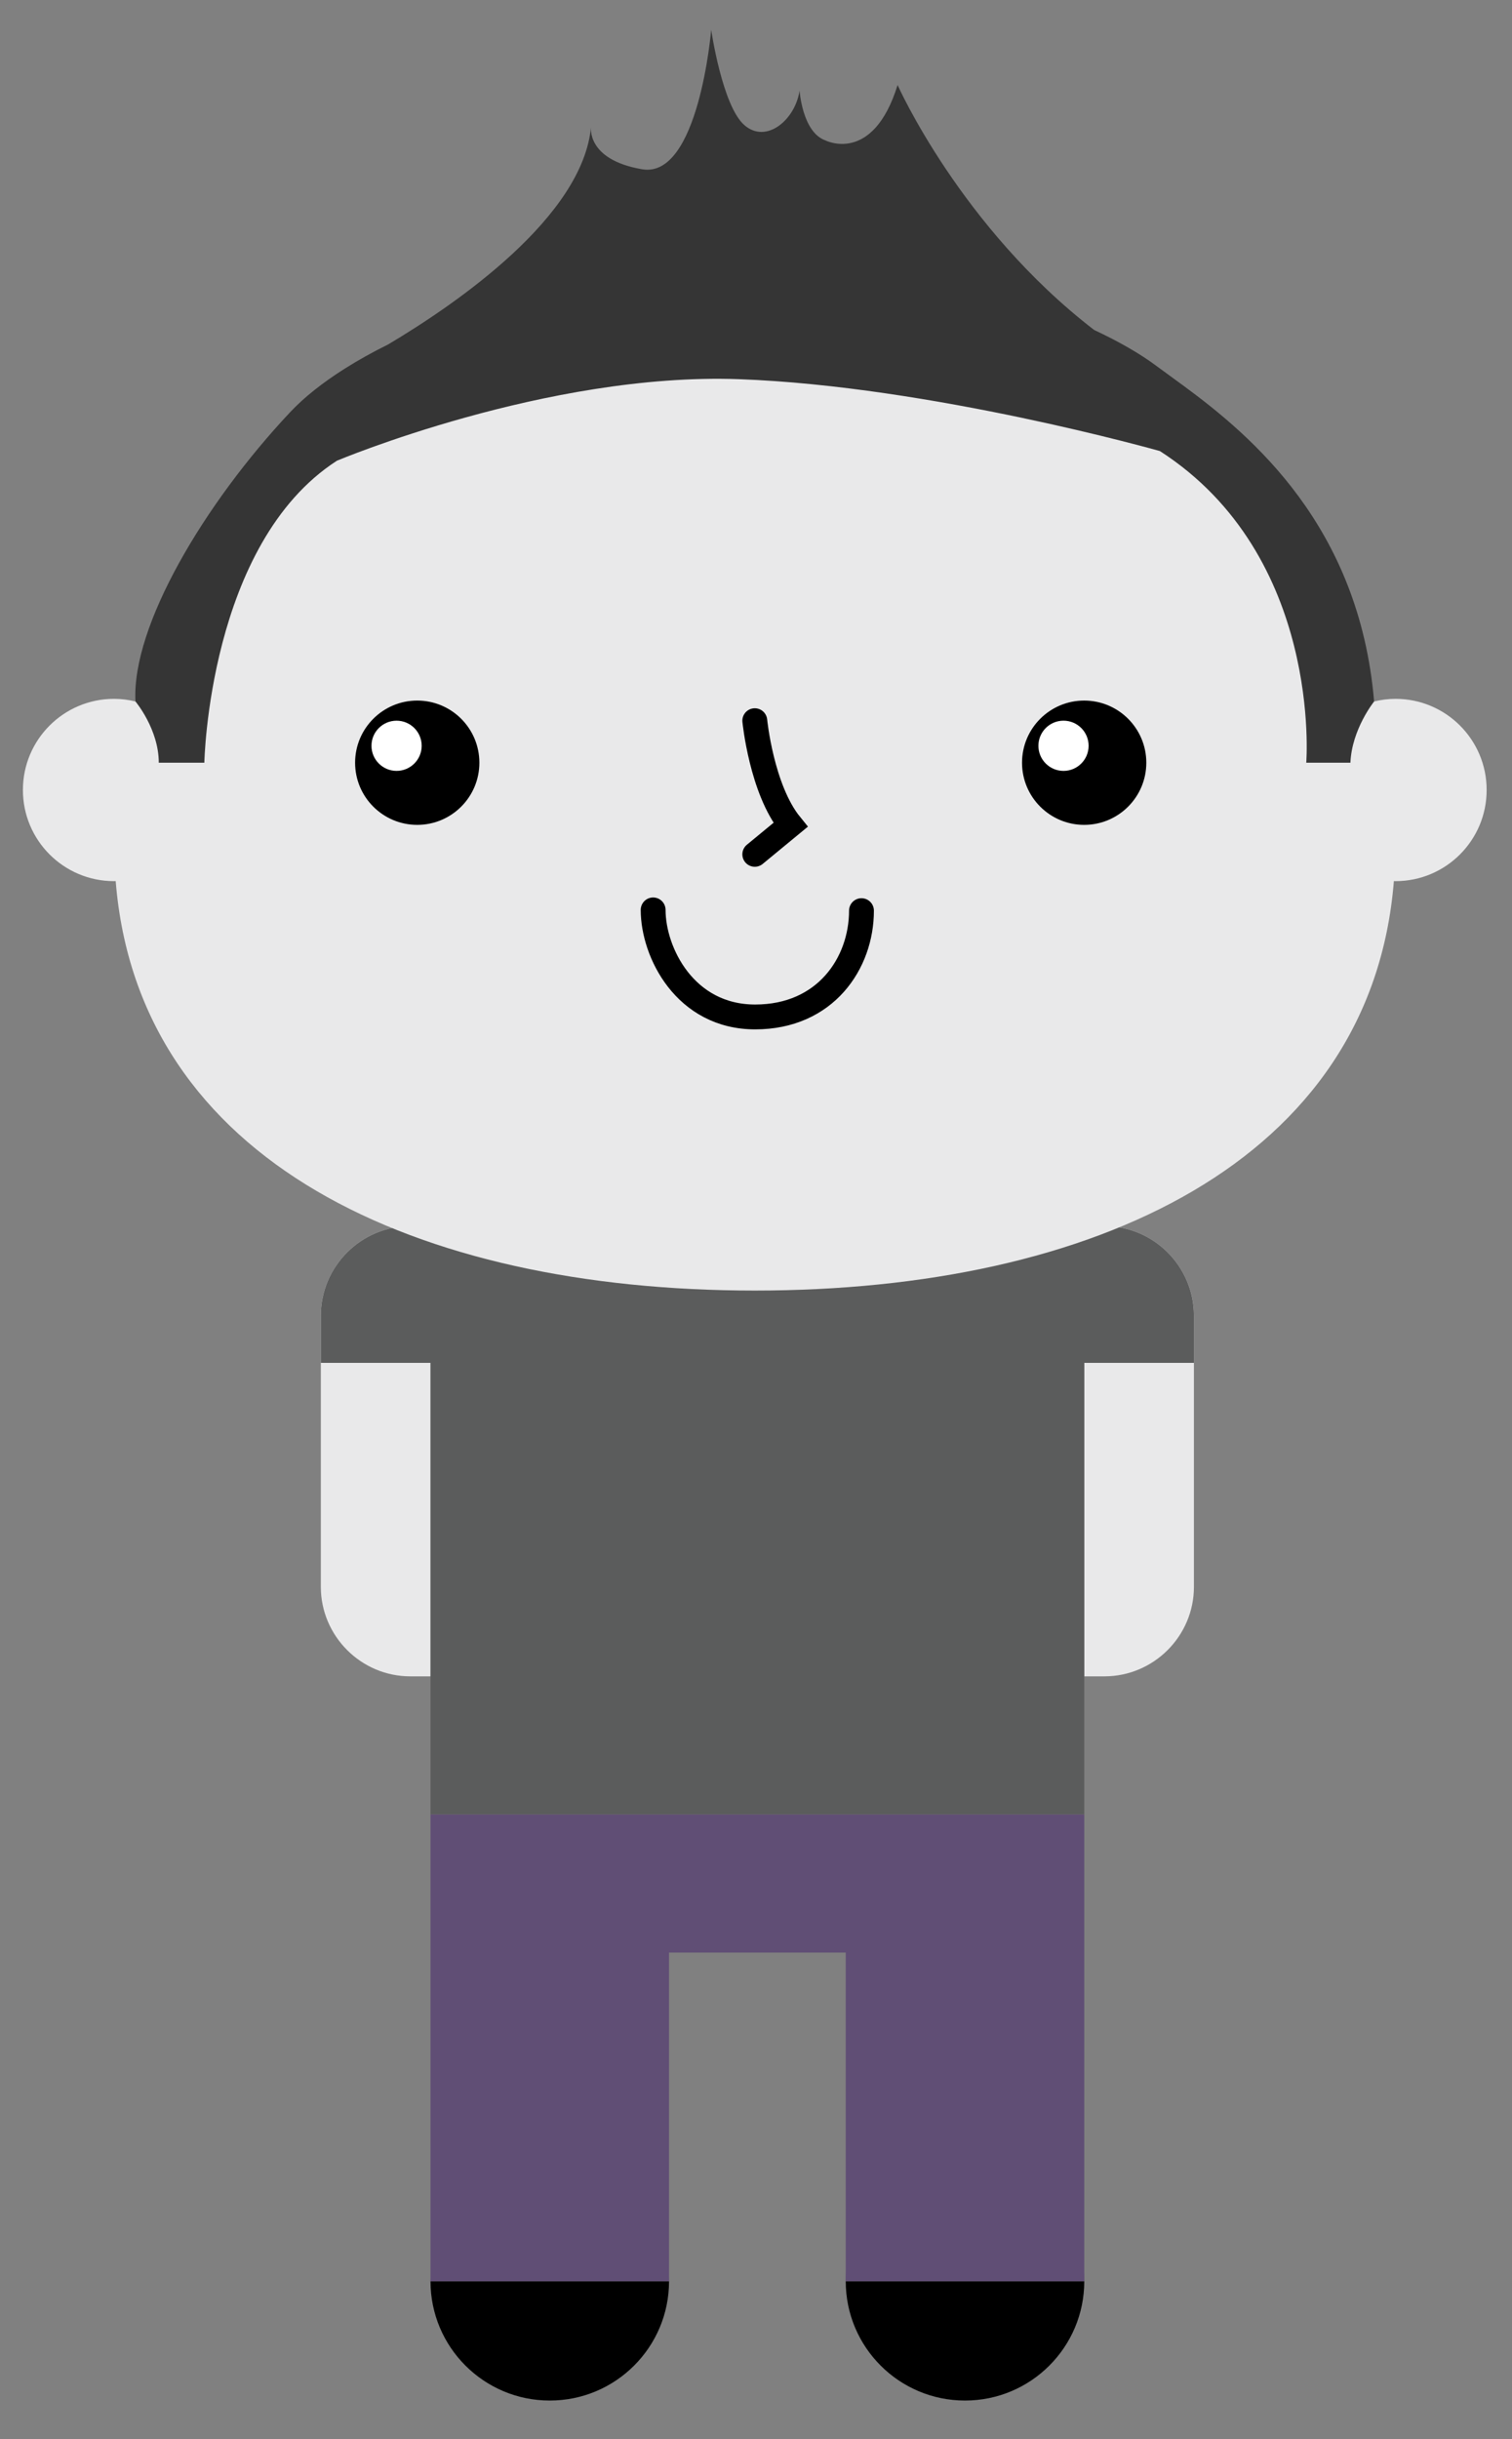 <?xml version="1.0" encoding="utf-8"?>
<!-- Generator: Adobe Illustrator 16.0.0, SVG Export Plug-In . SVG Version: 6.00 Build 0)  -->
<!DOCTYPE svg PUBLIC "-//W3C//DTD SVG 1.1//EN" "http://www.w3.org/Graphics/SVG/1.1/DTD/svg11.dtd">
<svg version="1.1" id="Layer_1" xmlns="http://www.w3.org/2000/svg" xmlns:xlink="http://www.w3.org/1999/xlink" x="0px" y="0px"
	 width="182.5px" height="294.334px" viewBox="0 0 182.5 294.334" enable-background="new 0 0 182.5 294.334" xml:space="preserve">
<rect x="0" y="0" width="182.5" height="294.334" fill="#808080" stroke="none"/>
<g>
	<g>
		<path fill="#E9E9EA" d="M130.87,147.968h2.438c5.939,0,10.801,4.86,10.801,10.801v32.732c0,5.939-4.86,10.8-10.801,10.8h-2.438
			V147.968z"/>
		<path fill="#E9E9EA" d="M51.963,147.968h-2.438c-5.939,0-10.8,4.86-10.8,10.801v32.732c0,5.939,4.86,10.8,10.8,10.8h2.438V147.968
			z"/>
		<path fill="#5B5C5C" d="M133.309,147.968h-2.438H51.963h-2.438c-5.939,0-10.8,4.86-10.8,10.801v5.698h13.237v54.5h78.907v-54.5
			h13.238v-5.698C144.107,152.829,139.248,147.968,133.309,147.968z"/>
		<polygon fill="#604E75" points="51.963,218.967 51.963,235.634 51.963,275.301 80.753,275.301 80.753,235.634 102.081,235.634 
			102.081,275.301 130.87,275.301 130.87,235.634 130.87,218.967 		"/>
		<path d="M66.357,289.696c7.95,0,14.396-6.444,14.396-14.396h-28.79C51.963,283.251,58.408,289.696,66.357,289.696z"/>
		<path d="M116.477,289.696c7.949,0,14.395-6.444,14.395-14.396h-28.789C102.081,283.251,108.525,289.696,116.477,289.696z"/>
		<path fill="#604E75" d="M66.357,260.907c-7.949,0-14.395,6.443-14.395,14.395h28.79C80.753,267.351,74.308,260.907,66.357,260.907
			z"/>
		<path fill="#604E75" d="M116.477,260.907c-7.949,0-14.396,6.443-14.396,14.395h28.789
			C130.87,267.351,124.426,260.907,116.477,260.907z"/>
	</g>
	<g>
		<path fill="#E9E9EA" d="M168.441,84.336c-0.893,0-1.756,0.118-2.586,0.318c-8.77-28.624-38.907-49.725-74.752-49.725
			c-35.846,0-65.984,21.101-74.752,49.725c-0.831-0.201-1.693-0.318-2.586-0.318c-6.076,0-11,4.925-11,11s4.924,11,11,11
			c0.066,0,0.132-0.009,0.199-0.01c2.713,33.829,36.201,49.417,77.139,49.417s74.424-15.588,77.14-49.417
			c0.065,0.001,0.131,0.01,0.198,0.01c6.074,0,11-4.925,11-11S174.518,84.336,168.441,84.336z"/>
		<g>
			<circle cx="50.361" cy="92.044" r="7.5"/>
			<circle fill="#FFFFFF" cx="47.867" cy="90.001" r="3.029"/>
		</g>
		<g>
			<circle cx="130.861" cy="92.044" r="7.5"/>
			<circle fill="#FFFFFF" cx="128.367" cy="90.001" r="3.03"/>
		</g>
		<path fill="none" stroke="#000000" stroke-width="3" stroke-linecap="round" stroke-miterlimit="10" d="M91.104,86.972
			c0,0,0.812,8.268,4.312,12.573l-4.312,3.555"/>
		<path fill="none" stroke="#000000" stroke-width="3" stroke-linecap="round" stroke-miterlimit="10" d="M78.835,109.807
			c0,5.106,3.842,12.917,12.318,12.917s12.828-6.482,12.828-12.827"/>
		<path fill="#353535" d="M142.918,46.601L142.918,46.601C142.918,46.601,142.918,46.6,142.918,46.601
			c-1.279-0.946-2.443-1.776-3.42-2.501c-1.854-1.379-4.369-2.847-7.43-4.276c-16.111-12.402-23.727-29.564-23.727-29.564
			c-3,9.667-8.751,6.667-8.751,6.667c-2.751-1-3.083-6-3.083-6c-0.5,3.5-4,6.5-6.666,4.167c-2.667-2.333-4-11.5-4-11.5
			s-1.5,18-8.334,16.833c-6.833-1.167-6.166-5.167-6.166-5.167c-0.968,10.89-16.194,21.368-24.47,26.295
			c-1.881,0.93-3.637,1.909-5.25,2.928c-0.002,0-0.012,0.005-0.012,0.005h0.002c-2.631,1.663-4.881,3.431-6.615,5.279
			c-10.323,11-19.126,25.777-18.645,34.888c0,0,2.813,3.335,2.813,7.39h5.5c0,0,0.5-26.445,16-36.445
			c0,0,25.348-10.674,48.515-9.841c23.166,0.833,50.819,8.674,50.819,8.674c19.667,12.667,17.667,37.612,17.667,37.612h5.332
			c0.166-4.055,2.859-7.39,2.859-7.39C164.061,63.468,151.049,52.605,142.918,46.601z"/>
	</g>
</g>
</svg>
